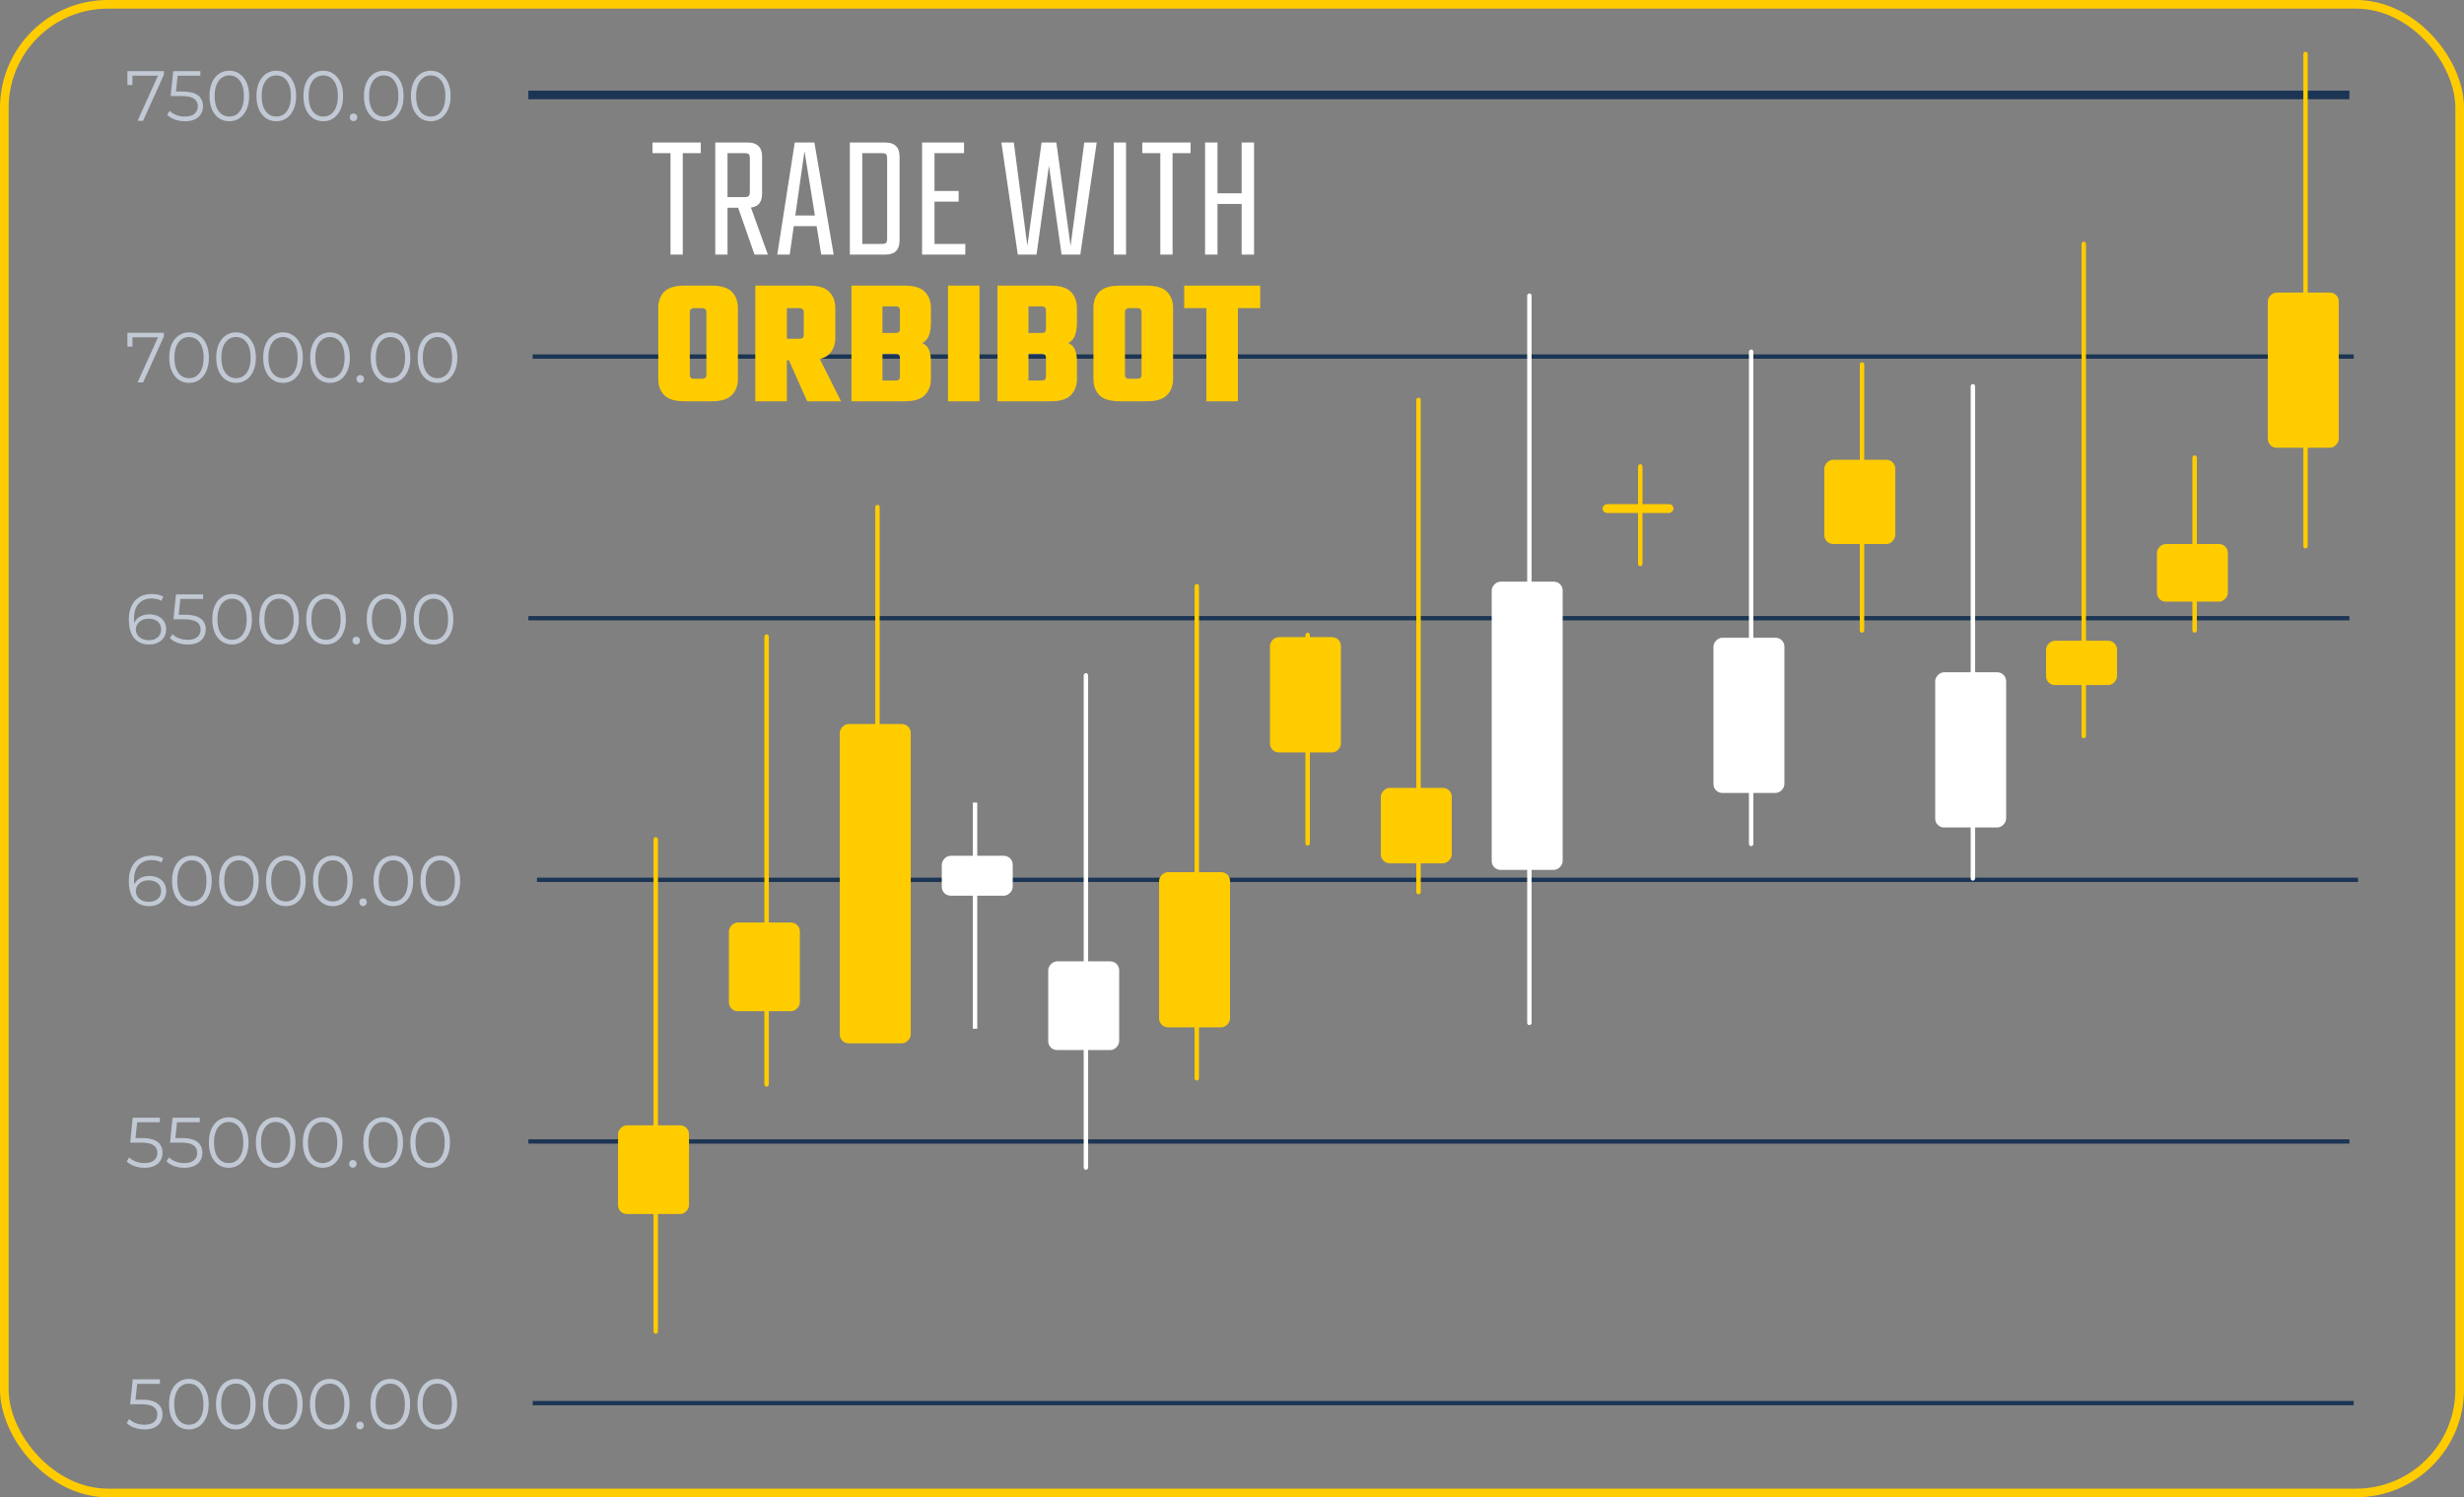 <svg width="571" height="347" viewBox="0 0 571 347" fill="none" xmlns="http://www.w3.org/2000/svg">
<rect x="0" y="0" width="571" height="347" fill="#808080" stroke="none"/>
<rect x="1" y="1" width="569" height="345" rx="24" stroke="#FFCC00" stroke-width="2"/>
<path d="M31.878 28L36.844 17.016L37.205 17.542H30.085L30.694 16.966V19.696H29.526V16.489H37.978V17.328L33.16 28H31.878ZM42.867 28.099C42.045 28.099 41.261 27.967 40.516 27.704C39.77 27.43 39.178 27.068 38.74 26.619L39.315 25.681C39.677 26.065 40.17 26.383 40.795 26.635C41.431 26.887 42.116 27.013 42.851 27.013C43.826 27.013 44.566 26.8 45.071 26.372C45.586 25.934 45.843 25.363 45.843 24.662C45.843 24.169 45.723 23.747 45.482 23.396C45.251 23.034 44.857 22.755 44.298 22.557C43.739 22.36 42.971 22.261 41.996 22.261H39.545L40.138 16.489H46.435V17.542H40.614L41.223 16.966L40.713 21.801L40.105 21.209H42.259C43.421 21.209 44.352 21.351 45.054 21.636C45.756 21.921 46.26 22.322 46.567 22.837C46.885 23.341 47.044 23.933 47.044 24.613C47.044 25.259 46.89 25.851 46.583 26.389C46.276 26.915 45.816 27.331 45.202 27.638C44.588 27.945 43.81 28.099 42.867 28.099ZM53.135 28.099C52.247 28.099 51.457 27.869 50.767 27.408C50.076 26.937 49.533 26.268 49.139 25.402C48.744 24.525 48.547 23.473 48.547 22.245C48.547 21.017 48.744 19.97 49.139 19.104C49.533 18.227 50.076 17.558 50.767 17.098C51.457 16.627 52.247 16.391 53.135 16.391C54.023 16.391 54.812 16.627 55.502 17.098C56.193 17.558 56.736 18.227 57.13 19.104C57.536 19.97 57.739 21.017 57.739 22.245C57.739 23.473 57.536 24.525 57.13 25.402C56.736 26.268 56.193 26.937 55.502 27.408C54.812 27.869 54.023 28.099 53.135 28.099ZM53.135 27.013C53.814 27.013 54.406 26.832 54.91 26.471C55.415 26.098 55.809 25.561 56.094 24.859C56.379 24.147 56.522 23.275 56.522 22.245C56.522 21.214 56.379 20.348 56.094 19.647C55.809 18.934 55.415 18.397 54.91 18.035C54.406 17.663 53.814 17.476 53.135 17.476C52.477 17.476 51.89 17.663 51.375 18.035C50.86 18.397 50.46 18.934 50.175 19.647C49.89 20.348 49.747 21.214 49.747 22.245C49.747 23.275 49.89 24.147 50.175 24.859C50.46 25.561 50.86 26.098 51.375 26.471C51.89 26.832 52.477 27.013 53.135 27.013ZM64.022 28.099C63.134 28.099 62.345 27.869 61.654 27.408C60.964 26.937 60.421 26.268 60.026 25.402C59.632 24.525 59.434 23.473 59.434 22.245C59.434 21.017 59.632 19.97 60.026 19.104C60.421 18.227 60.964 17.558 61.654 17.098C62.345 16.627 63.134 16.391 64.022 16.391C64.91 16.391 65.699 16.627 66.39 17.098C67.081 17.558 67.623 18.227 68.018 19.104C68.423 19.97 68.626 21.017 68.626 22.245C68.626 23.473 68.423 24.525 68.018 25.402C67.623 26.268 67.081 26.937 66.39 27.408C65.699 27.869 64.91 28.099 64.022 28.099ZM64.022 27.013C64.702 27.013 65.294 26.832 65.798 26.471C66.302 26.098 66.697 25.561 66.982 24.859C67.267 24.147 67.409 23.275 67.409 22.245C67.409 21.214 67.267 20.348 66.982 19.647C66.697 18.934 66.302 18.397 65.798 18.035C65.294 17.663 64.702 17.476 64.022 17.476C63.364 17.476 62.778 17.663 62.263 18.035C61.747 18.397 61.347 18.934 61.062 19.647C60.777 20.348 60.635 21.214 60.635 22.245C60.635 23.275 60.777 24.147 61.062 24.859C61.347 25.561 61.747 26.098 62.263 26.471C62.778 26.832 63.364 27.013 64.022 27.013ZM74.909 28.099C74.022 28.099 73.232 27.869 72.542 27.408C71.851 26.937 71.308 26.268 70.914 25.402C70.519 24.525 70.322 23.473 70.322 22.245C70.322 21.017 70.519 19.97 70.914 19.104C71.308 18.227 71.851 17.558 72.542 17.098C73.232 16.627 74.022 16.391 74.909 16.391C75.797 16.391 76.587 16.627 77.277 17.098C77.968 17.558 78.511 18.227 78.905 19.104C79.311 19.97 79.514 21.017 79.514 22.245C79.514 23.473 79.311 24.525 78.905 25.402C78.511 26.268 77.968 26.937 77.277 27.408C76.587 27.869 75.797 28.099 74.909 28.099ZM74.909 27.013C75.589 27.013 76.181 26.832 76.685 26.471C77.19 26.098 77.584 25.561 77.869 24.859C78.154 24.147 78.297 23.275 78.297 22.245C78.297 21.214 78.154 20.348 77.869 19.647C77.584 18.934 77.19 18.397 76.685 18.035C76.181 17.663 75.589 17.476 74.909 17.476C74.252 17.476 73.665 17.663 73.15 18.035C72.635 18.397 72.235 18.934 71.95 19.647C71.665 20.348 71.522 21.214 71.522 22.245C71.522 23.275 71.665 24.147 71.95 24.859C72.235 25.561 72.635 26.098 73.15 26.471C73.665 26.832 74.252 27.013 74.909 27.013ZM81.921 28.082C81.679 28.082 81.471 27.994 81.296 27.819C81.131 27.644 81.049 27.43 81.049 27.178C81.049 26.915 81.131 26.701 81.296 26.537C81.471 26.372 81.679 26.29 81.921 26.29C82.162 26.29 82.365 26.372 82.529 26.537C82.704 26.701 82.792 26.915 82.792 27.178C82.792 27.43 82.704 27.644 82.529 27.819C82.365 27.994 82.162 28.082 81.921 28.082ZM88.928 28.099C88.04 28.099 87.251 27.869 86.56 27.408C85.87 26.937 85.327 26.268 84.933 25.402C84.538 24.525 84.341 23.473 84.341 22.245C84.341 21.017 84.538 19.97 84.933 19.104C85.327 18.227 85.87 17.558 86.56 17.098C87.251 16.627 88.04 16.391 88.928 16.391C89.816 16.391 90.606 16.627 91.296 17.098C91.987 17.558 92.529 18.227 92.924 19.104C93.33 19.97 93.532 21.017 93.532 22.245C93.532 23.473 93.33 24.525 92.924 25.402C92.529 26.268 91.987 26.937 91.296 27.408C90.606 27.869 89.816 28.099 88.928 28.099ZM88.928 27.013C89.608 27.013 90.2 26.832 90.704 26.471C91.209 26.098 91.603 25.561 91.888 24.859C92.173 24.147 92.316 23.275 92.316 22.245C92.316 21.214 92.173 20.348 91.888 19.647C91.603 18.934 91.209 18.397 90.704 18.035C90.2 17.663 89.608 17.476 88.928 17.476C88.271 17.476 87.684 17.663 87.169 18.035C86.654 18.397 86.254 18.934 85.969 19.647C85.683 20.348 85.541 21.214 85.541 22.245C85.541 23.275 85.683 24.147 85.969 24.859C86.254 25.561 86.654 26.098 87.169 26.471C87.684 26.832 88.271 27.013 88.928 27.013ZM99.816 28.099C98.928 28.099 98.138 27.869 97.448 27.408C96.757 26.937 96.215 26.268 95.82 25.402C95.425 24.525 95.228 23.473 95.228 22.245C95.228 21.017 95.425 19.97 95.82 19.104C96.215 18.227 96.757 17.558 97.448 17.098C98.138 16.627 98.928 16.391 99.816 16.391C100.704 16.391 101.493 16.627 102.184 17.098C102.874 17.558 103.417 18.227 103.812 19.104C104.217 19.97 104.42 21.017 104.42 22.245C104.42 23.473 104.217 24.525 103.812 25.402C103.417 26.268 102.874 26.937 102.184 27.408C101.493 27.869 100.704 28.099 99.816 28.099ZM99.816 27.013C100.495 27.013 101.087 26.832 101.592 26.471C102.096 26.098 102.491 25.561 102.776 24.859C103.061 24.147 103.203 23.275 103.203 22.245C103.203 21.214 103.061 20.348 102.776 19.647C102.491 18.934 102.096 18.397 101.592 18.035C101.087 17.663 100.495 17.476 99.816 17.476C99.158 17.476 98.572 17.663 98.056 18.035C97.541 18.397 97.141 18.934 96.856 19.647C96.571 20.348 96.428 21.214 96.428 22.245C96.428 23.275 96.571 24.147 96.856 24.859C97.141 25.561 97.541 26.098 98.056 26.471C98.572 26.832 99.158 27.013 99.816 27.013Z" fill="#C1C9D5"/>
<rect x="122.443" y="21" width="422" height="2" fill="#1C3554"/>
<path d="M31.878 88.636L36.844 77.651L37.205 78.178H30.085L30.694 77.602V80.332H29.526V77.125H37.978V77.964L33.16 88.636H31.878ZM43.805 88.734C42.917 88.734 42.127 88.504 41.437 88.044C40.746 87.572 40.204 86.904 39.809 86.038C39.414 85.161 39.217 84.108 39.217 82.88C39.217 81.653 39.414 80.606 39.809 79.74C40.204 78.863 40.746 78.194 41.437 77.734C42.127 77.262 42.917 77.027 43.805 77.027C44.693 77.027 45.482 77.262 46.173 77.734C46.863 78.194 47.406 78.863 47.801 79.74C48.206 80.606 48.409 81.653 48.409 82.88C48.409 84.108 48.206 85.161 47.801 86.038C47.406 86.904 46.863 87.572 46.173 88.044C45.482 88.504 44.693 88.734 43.805 88.734ZM43.805 87.649C44.484 87.649 45.076 87.468 45.581 87.106C46.085 86.734 46.48 86.197 46.765 85.495C47.05 84.782 47.192 83.911 47.192 82.88C47.192 81.85 47.05 80.984 46.765 80.282C46.48 79.57 46.085 79.033 45.581 78.671C45.076 78.298 44.484 78.112 43.805 78.112C43.147 78.112 42.56 78.298 42.045 78.671C41.53 79.033 41.13 79.57 40.845 80.282C40.56 80.984 40.417 81.85 40.417 82.88C40.417 83.911 40.56 84.782 40.845 85.495C41.13 86.197 41.53 86.734 42.045 87.106C42.56 87.468 43.147 87.649 43.805 87.649ZM54.692 88.734C53.804 88.734 53.015 88.504 52.324 88.044C51.634 87.572 51.091 86.904 50.696 86.038C50.302 85.161 50.105 84.108 50.105 82.88C50.105 81.653 50.302 80.606 50.696 79.74C51.091 78.863 51.634 78.194 52.324 77.734C53.015 77.262 53.804 77.027 54.692 77.027C55.58 77.027 56.37 77.262 57.06 77.734C57.751 78.194 58.293 78.863 58.688 79.74C59.094 80.606 59.296 81.653 59.296 82.88C59.296 84.108 59.094 85.161 58.688 86.038C58.293 86.904 57.751 87.572 57.06 88.044C56.37 88.504 55.58 88.734 54.692 88.734ZM54.692 87.649C55.372 87.649 55.964 87.468 56.468 87.106C56.972 86.734 57.367 86.197 57.652 85.495C57.937 84.782 58.08 83.911 58.08 82.88C58.08 81.85 57.937 80.984 57.652 80.282C57.367 79.57 56.972 79.033 56.468 78.671C55.964 78.298 55.372 78.112 54.692 78.112C54.035 78.112 53.448 78.298 52.933 78.671C52.417 79.033 52.017 79.57 51.732 80.282C51.447 80.984 51.305 81.85 51.305 82.88C51.305 83.911 51.447 84.782 51.732 85.495C52.017 86.197 52.417 86.734 52.933 87.106C53.448 87.468 54.035 87.649 54.692 87.649ZM65.58 88.734C64.692 88.734 63.902 88.504 63.212 88.044C62.521 87.572 61.978 86.904 61.584 86.038C61.189 85.161 60.992 84.108 60.992 82.88C60.992 81.653 61.189 80.606 61.584 79.74C61.978 78.863 62.521 78.194 63.212 77.734C63.902 77.262 64.692 77.027 65.58 77.027C66.468 77.027 67.257 77.262 67.948 77.734C68.638 78.194 69.181 78.863 69.576 79.74C69.981 80.606 70.184 81.653 70.184 82.88C70.184 84.108 69.981 85.161 69.576 86.038C69.181 86.904 68.638 87.572 67.948 88.044C67.257 88.504 66.468 88.734 65.58 88.734ZM65.58 87.649C66.259 87.649 66.851 87.468 67.356 87.106C67.86 86.734 68.254 86.197 68.54 85.495C68.825 84.782 68.967 83.911 68.967 82.88C68.967 81.85 68.825 80.984 68.54 80.282C68.254 79.57 67.86 79.033 67.356 78.671C66.851 78.298 66.259 78.112 65.58 78.112C64.922 78.112 64.335 78.298 63.82 78.671C63.305 79.033 62.905 79.57 62.62 80.282C62.335 80.984 62.192 81.85 62.192 82.88C62.192 83.911 62.335 84.782 62.62 85.495C62.905 86.197 63.305 86.734 63.82 87.106C64.335 87.468 64.922 87.649 65.58 87.649ZM76.467 88.734C75.579 88.734 74.79 88.504 74.099 88.044C73.409 87.572 72.866 86.904 72.471 86.038C72.077 85.161 71.879 84.108 71.879 82.88C71.879 81.653 72.077 80.606 72.471 79.74C72.866 78.863 73.409 78.194 74.099 77.734C74.79 77.262 75.579 77.027 76.467 77.027C77.355 77.027 78.144 77.262 78.835 77.734C79.526 78.194 80.068 78.863 80.463 79.74C80.868 80.606 81.071 81.653 81.071 82.88C81.071 84.108 80.868 85.161 80.463 86.038C80.068 86.904 79.526 87.572 78.835 88.044C78.144 88.504 77.355 88.734 76.467 88.734ZM76.467 87.649C77.147 87.649 77.739 87.468 78.243 87.106C78.747 86.734 79.142 86.197 79.427 85.495C79.712 84.782 79.855 83.911 79.855 82.88C79.855 81.85 79.712 80.984 79.427 80.282C79.142 79.57 78.747 79.033 78.243 78.671C77.739 78.298 77.147 78.112 76.467 78.112C75.809 78.112 75.223 78.298 74.708 78.671C74.192 79.033 73.792 79.57 73.507 80.282C73.222 80.984 73.08 81.85 73.08 82.88C73.08 83.911 73.222 84.782 73.507 85.495C73.792 86.197 74.192 86.734 74.708 87.106C75.223 87.468 75.809 87.649 76.467 87.649ZM83.478 88.718C83.237 88.718 83.029 88.63 82.853 88.455C82.689 88.279 82.607 88.066 82.607 87.814C82.607 87.55 82.689 87.337 82.853 87.172C83.029 87.008 83.237 86.926 83.478 86.926C83.719 86.926 83.922 87.008 84.087 87.172C84.262 87.337 84.35 87.55 84.35 87.814C84.35 88.066 84.262 88.279 84.087 88.455C83.922 88.63 83.719 88.718 83.478 88.718ZM90.486 88.734C89.598 88.734 88.809 88.504 88.118 88.044C87.427 87.572 86.885 86.904 86.49 86.038C86.096 85.161 85.898 84.108 85.898 82.88C85.898 81.653 86.096 80.606 86.49 79.74C86.885 78.863 87.427 78.194 88.118 77.734C88.809 77.262 89.598 77.027 90.486 77.027C91.374 77.027 92.163 77.262 92.854 77.734C93.544 78.194 94.087 78.863 94.482 79.74C94.887 80.606 95.09 81.653 95.09 82.88C95.09 84.108 94.887 85.161 94.482 86.038C94.087 86.904 93.544 87.572 92.854 88.044C92.163 88.504 91.374 88.734 90.486 88.734ZM90.486 87.649C91.166 87.649 91.758 87.468 92.262 87.106C92.766 86.734 93.161 86.197 93.446 85.495C93.731 84.782 93.873 83.911 93.873 82.88C93.873 81.85 93.731 80.984 93.446 80.282C93.161 79.57 92.766 79.033 92.262 78.671C91.758 78.298 91.166 78.112 90.486 78.112C89.828 78.112 89.242 78.298 88.727 78.671C88.211 79.033 87.811 79.57 87.526 80.282C87.241 80.984 87.099 81.85 87.099 82.88C87.099 83.911 87.241 84.782 87.526 85.495C87.811 86.197 88.211 86.734 88.727 87.106C89.242 87.468 89.828 87.649 90.486 87.649ZM101.373 88.734C100.485 88.734 99.696 88.504 99.005 88.044C98.315 87.572 97.772 86.904 97.378 86.038C96.983 85.161 96.786 84.108 96.786 82.88C96.786 81.653 96.983 80.606 97.378 79.74C97.772 78.863 98.315 78.194 99.005 77.734C99.696 77.262 100.485 77.027 101.373 77.027C102.261 77.027 103.051 77.262 103.741 77.734C104.432 78.194 104.975 78.863 105.369 79.74C105.775 80.606 105.978 81.653 105.978 82.88C105.978 84.108 105.775 85.161 105.369 86.038C104.975 86.904 104.432 87.572 103.741 88.044C103.051 88.504 102.261 88.734 101.373 88.734ZM101.373 87.649C102.053 87.649 102.645 87.468 103.149 87.106C103.654 86.734 104.048 86.197 104.333 85.495C104.618 84.782 104.761 83.911 104.761 82.88C104.761 81.85 104.618 80.984 104.333 80.282C104.048 79.57 103.654 79.033 103.149 78.671C102.645 78.298 102.053 78.112 101.373 78.112C100.716 78.112 100.129 78.298 99.614 78.671C99.099 79.033 98.699 79.57 98.414 80.282C98.129 80.984 97.986 81.85 97.986 82.88C97.986 83.911 98.129 84.782 98.414 85.495C98.699 86.197 99.099 86.734 99.614 87.106C100.129 87.468 100.716 87.649 101.373 87.649Z" fill="#C1C9D5"/>
<rect x="123.443" y="82.136" width="422" height="1" fill="#1C3554"/>
<path d="M34.574 149.37C33.555 149.37 32.694 149.145 31.993 148.696C31.291 148.236 30.759 147.578 30.398 146.723C30.036 145.857 29.855 144.821 29.855 143.615C29.855 142.31 30.074 141.22 30.513 140.343C30.962 139.455 31.582 138.786 32.371 138.336C33.16 137.887 34.076 137.662 35.117 137.662C35.632 137.662 36.126 137.712 36.597 137.81C37.068 137.909 37.485 138.068 37.847 138.287L37.37 139.241C37.074 139.044 36.734 138.907 36.35 138.83C35.967 138.742 35.561 138.698 35.133 138.698C33.895 138.698 32.903 139.093 32.157 139.882C31.423 140.671 31.055 141.85 31.055 143.418C31.055 143.659 31.066 143.96 31.088 144.322C31.121 144.673 31.187 145.024 31.286 145.374L30.875 145.062C30.995 144.492 31.231 144.01 31.582 143.615C31.932 143.209 32.371 142.902 32.897 142.694C33.423 142.486 33.999 142.382 34.624 142.382C35.391 142.382 36.065 142.524 36.646 142.809C37.227 143.094 37.682 143.494 38.011 144.01C38.34 144.525 38.504 145.133 38.504 145.835C38.504 146.547 38.334 147.172 37.995 147.709C37.655 148.236 37.183 148.647 36.581 148.943C35.989 149.228 35.32 149.37 34.574 149.37ZM34.525 148.367C35.073 148.367 35.556 148.268 35.972 148.071C36.4 147.863 36.734 147.572 36.975 147.2C37.216 146.816 37.337 146.372 37.337 145.868C37.337 145.111 37.074 144.508 36.548 144.059C36.032 143.609 35.331 143.385 34.443 143.385C33.851 143.385 33.336 143.494 32.897 143.714C32.459 143.933 32.113 144.234 31.861 144.618C31.609 144.991 31.483 145.418 31.483 145.901C31.483 146.317 31.598 146.717 31.828 147.101C32.059 147.474 32.398 147.781 32.848 148.022C33.308 148.252 33.867 148.367 34.525 148.367ZM43.509 149.37C42.687 149.37 41.903 149.239 41.158 148.975C40.413 148.701 39.821 148.34 39.382 147.89L39.958 146.953C40.319 147.337 40.813 147.655 41.438 147.907C42.073 148.159 42.758 148.285 43.493 148.285C44.469 148.285 45.209 148.071 45.713 147.644C46.228 147.205 46.486 146.635 46.486 145.933C46.486 145.44 46.365 145.018 46.124 144.667C45.894 144.306 45.499 144.026 44.94 143.829C44.381 143.631 43.614 143.533 42.638 143.533H40.188L40.78 137.761H47.078V138.813H41.257L41.865 138.238L41.355 143.072L40.747 142.48H42.901C44.063 142.48 44.995 142.623 45.696 142.908C46.398 143.193 46.902 143.593 47.209 144.108C47.527 144.612 47.686 145.204 47.686 145.884C47.686 146.531 47.533 147.123 47.226 147.66C46.919 148.186 46.458 148.603 45.844 148.91C45.23 149.217 44.452 149.37 43.509 149.37ZM53.777 149.37C52.889 149.37 52.1 149.14 51.409 148.68C50.718 148.208 50.176 147.539 49.781 146.673C49.386 145.796 49.189 144.744 49.189 143.516C49.189 142.288 49.386 141.242 49.781 140.375C50.176 139.499 50.718 138.83 51.409 138.369C52.1 137.898 52.889 137.662 53.777 137.662C54.665 137.662 55.454 137.898 56.145 138.369C56.835 138.83 57.378 139.499 57.773 140.375C58.178 141.242 58.381 142.288 58.381 143.516C58.381 144.744 58.178 145.796 57.773 146.673C57.378 147.539 56.835 148.208 56.145 148.68C55.454 149.14 54.665 149.37 53.777 149.37ZM53.777 148.285C54.457 148.285 55.048 148.104 55.553 147.742C56.057 147.37 56.452 146.832 56.737 146.131C57.022 145.418 57.164 144.547 57.164 143.516C57.164 142.486 57.022 141.62 56.737 140.918C56.452 140.206 56.057 139.668 55.553 139.307C55.048 138.934 54.457 138.748 53.777 138.748C53.119 138.748 52.533 138.934 52.017 139.307C51.502 139.668 51.102 140.206 50.817 140.918C50.532 141.62 50.389 142.486 50.389 143.516C50.389 144.547 50.532 145.418 50.817 146.131C51.102 146.832 51.502 147.37 52.017 147.742C52.533 148.104 53.119 148.285 53.777 148.285ZM64.664 149.37C63.776 149.37 62.987 149.14 62.297 148.68C61.606 148.208 61.063 147.539 60.669 146.673C60.274 145.796 60.077 144.744 60.077 143.516C60.077 142.288 60.274 141.242 60.669 140.375C61.063 139.499 61.606 138.83 62.297 138.369C62.987 137.898 63.776 137.662 64.664 137.662C65.552 137.662 66.342 137.898 67.032 138.369C67.723 138.83 68.266 139.499 68.66 140.375C69.066 141.242 69.269 142.288 69.269 143.516C69.269 144.744 69.066 145.796 68.66 146.673C68.266 147.539 67.723 148.208 67.032 148.68C66.342 149.14 65.552 149.37 64.664 149.37ZM64.664 148.285C65.344 148.285 65.936 148.104 66.44 147.742C66.945 147.37 67.339 146.832 67.624 146.131C67.909 145.418 68.052 144.547 68.052 143.516C68.052 142.486 67.909 141.62 67.624 140.918C67.339 140.206 66.945 139.668 66.44 139.307C65.936 138.934 65.344 138.748 64.664 138.748C64.007 138.748 63.42 138.934 62.905 139.307C62.39 139.668 61.989 140.206 61.705 140.918C61.419 141.62 61.277 142.486 61.277 143.516C61.277 144.547 61.419 145.418 61.705 146.131C61.989 146.832 62.39 147.37 62.905 147.742C63.42 148.104 64.007 148.285 64.664 148.285ZM75.552 149.37C74.664 149.37 73.875 149.14 73.184 148.68C72.493 148.208 71.951 147.539 71.556 146.673C71.161 145.796 70.964 144.744 70.964 143.516C70.964 142.288 71.161 141.242 71.556 140.375C71.951 139.499 72.493 138.83 73.184 138.369C73.875 137.898 74.664 137.662 75.552 137.662C76.44 137.662 77.229 137.898 77.92 138.369C78.61 138.83 79.153 139.499 79.548 140.375C79.953 141.242 80.156 142.288 80.156 143.516C80.156 144.744 79.953 145.796 79.548 146.673C79.153 147.539 78.61 148.208 77.92 148.68C77.229 149.14 76.44 149.37 75.552 149.37ZM75.552 148.285C76.231 148.285 76.823 148.104 77.328 147.742C77.832 147.37 78.227 146.832 78.512 146.131C78.797 145.418 78.939 144.547 78.939 143.516C78.939 142.486 78.797 141.62 78.512 140.918C78.227 140.206 77.832 139.668 77.328 139.307C76.823 138.934 76.231 138.748 75.552 138.748C74.894 138.748 74.308 138.934 73.792 139.307C73.277 139.668 72.877 140.206 72.592 140.918C72.307 141.62 72.164 142.486 72.164 143.516C72.164 144.547 72.307 145.418 72.592 146.131C72.877 146.832 73.277 147.37 73.792 147.742C74.308 148.104 74.894 148.285 75.552 148.285ZM82.563 149.354C82.322 149.354 82.113 149.266 81.938 149.091C81.773 148.915 81.691 148.701 81.691 148.449C81.691 148.186 81.773 147.972 81.938 147.808C82.113 147.644 82.322 147.561 82.563 147.561C82.804 147.561 83.007 147.644 83.171 147.808C83.347 147.972 83.434 148.186 83.434 148.449C83.434 148.701 83.347 148.915 83.171 149.091C83.007 149.266 82.804 149.354 82.563 149.354ZM89.571 149.37C88.683 149.37 87.893 149.14 87.203 148.68C86.512 148.208 85.969 147.539 85.575 146.673C85.18 145.796 84.983 144.744 84.983 143.516C84.983 142.288 85.18 141.242 85.575 140.375C85.969 139.499 86.512 138.83 87.203 138.369C87.893 137.898 88.683 137.662 89.571 137.662C90.459 137.662 91.248 137.898 91.939 138.369C92.629 138.83 93.172 139.499 93.566 140.375C93.972 141.242 94.175 142.288 94.175 143.516C94.175 144.744 93.972 145.796 93.566 146.673C93.172 147.539 92.629 148.208 91.939 148.68C91.248 149.14 90.459 149.37 89.571 149.37ZM89.571 148.285C90.25 148.285 90.842 148.104 91.347 147.742C91.851 147.37 92.246 146.832 92.531 146.131C92.816 145.418 92.958 144.547 92.958 143.516C92.958 142.486 92.816 141.62 92.531 140.918C92.246 140.206 91.851 139.668 91.347 139.307C90.842 138.934 90.25 138.748 89.571 138.748C88.913 138.748 88.326 138.934 87.811 139.307C87.296 139.668 86.896 140.206 86.611 140.918C86.326 141.62 86.183 142.486 86.183 143.516C86.183 144.547 86.326 145.418 86.611 146.131C86.896 146.832 87.296 147.37 87.811 147.742C88.326 148.104 88.913 148.285 89.571 148.285ZM100.458 149.37C99.57 149.37 98.781 149.14 98.09 148.68C97.4 148.208 96.857 147.539 96.462 146.673C96.068 145.796 95.87 144.744 95.87 143.516C95.87 142.288 96.068 141.242 96.462 140.375C96.857 139.499 97.4 138.83 98.09 138.369C98.781 137.898 99.57 137.662 100.458 137.662C101.346 137.662 102.135 137.898 102.826 138.369C103.517 138.83 104.059 139.499 104.454 140.375C104.859 141.242 105.062 142.288 105.062 143.516C105.062 144.744 104.859 145.796 104.454 146.673C104.059 147.539 103.517 148.208 102.826 148.68C102.135 149.14 101.346 149.37 100.458 149.37ZM100.458 148.285C101.138 148.285 101.73 148.104 102.234 147.742C102.738 147.37 103.133 146.832 103.418 146.131C103.703 145.418 103.845 144.547 103.845 143.516C103.845 142.486 103.703 141.62 103.418 140.918C103.133 140.206 102.738 139.668 102.234 139.307C101.73 138.934 101.138 138.748 100.458 138.748C99.8 138.748 99.214 138.934 98.699 139.307C98.183 139.668 97.783 140.206 97.498 140.918C97.213 141.62 97.071 142.486 97.071 143.516C97.071 144.547 97.213 145.418 97.498 146.131C97.783 146.832 98.183 147.37 98.699 147.742C99.214 148.104 99.8 148.285 100.458 148.285Z" fill="#C1C9D5"/>
<rect x="122.443" y="142.771" width="422" height="1" fill="#1C3554"/>
<path d="M34.574 210.006C33.555 210.006 32.694 209.781 31.993 209.332C31.291 208.871 30.759 208.214 30.398 207.358C30.036 206.492 29.855 205.456 29.855 204.251C29.855 202.946 30.074 201.855 30.513 200.978C30.962 200.09 31.582 199.422 32.371 198.972C33.16 198.523 34.076 198.298 35.117 198.298C35.632 198.298 36.126 198.347 36.597 198.446C37.068 198.545 37.485 198.704 37.847 198.923L37.37 199.877C37.074 199.679 36.734 199.542 36.35 199.466C35.967 199.378 35.561 199.334 35.133 199.334C33.895 199.334 32.903 199.729 32.157 200.518C31.423 201.307 31.055 202.486 31.055 204.053C31.055 204.294 31.066 204.596 31.088 204.958C31.121 205.309 31.187 205.659 31.286 206.01L30.875 205.698C30.995 205.128 31.231 204.645 31.582 204.251C31.932 203.845 32.371 203.538 32.897 203.33C33.423 203.122 33.999 203.017 34.624 203.017C35.391 203.017 36.065 203.16 36.646 203.445C37.227 203.73 37.682 204.13 38.011 204.645C38.34 205.161 38.504 205.769 38.504 206.471C38.504 207.183 38.334 207.808 37.995 208.345C37.655 208.871 37.183 209.282 36.581 209.578C35.989 209.863 35.32 210.006 34.574 210.006ZM34.525 209.003C35.073 209.003 35.556 208.904 35.972 208.707C36.4 208.499 36.734 208.208 36.975 207.835C37.216 207.452 37.337 207.008 37.337 206.503C37.337 205.747 37.074 205.144 36.548 204.695C36.032 204.245 35.331 204.02 34.443 204.02C33.851 204.02 33.336 204.13 32.897 204.349C32.459 204.569 32.113 204.87 31.861 205.254C31.609 205.626 31.483 206.054 31.483 206.536C31.483 206.953 31.598 207.353 31.828 207.737C32.059 208.109 32.398 208.416 32.848 208.658C33.308 208.888 33.867 209.003 34.525 209.003ZM44.463 210.006C43.575 210.006 42.786 209.776 42.095 209.315C41.405 208.844 40.862 208.175 40.467 207.309C40.073 206.432 39.875 205.38 39.875 204.152C39.875 202.924 40.073 201.877 40.467 201.011C40.862 200.134 41.405 199.466 42.095 199.005C42.786 198.534 43.575 198.298 44.463 198.298C45.351 198.298 46.14 198.534 46.831 199.005C47.522 199.466 48.064 200.134 48.459 201.011C48.864 201.877 49.067 202.924 49.067 204.152C49.067 205.38 48.864 206.432 48.459 207.309C48.064 208.175 47.522 208.844 46.831 209.315C46.14 209.776 45.351 210.006 44.463 210.006ZM44.463 208.921C45.143 208.921 45.735 208.74 46.239 208.378C46.743 208.005 47.138 207.468 47.423 206.766C47.708 206.054 47.85 205.182 47.85 204.152C47.85 203.122 47.708 202.255 47.423 201.554C47.138 200.841 46.743 200.304 46.239 199.942C45.735 199.57 45.143 199.383 44.463 199.383C43.805 199.383 43.219 199.57 42.704 199.942C42.188 200.304 41.788 200.841 41.503 201.554C41.218 202.255 41.076 203.122 41.076 204.152C41.076 205.182 41.218 206.054 41.503 206.766C41.788 207.468 42.188 208.005 42.704 208.378C43.219 208.74 43.805 208.921 44.463 208.921ZM55.351 210.006C54.463 210.006 53.673 209.776 52.983 209.315C52.292 208.844 51.749 208.175 51.355 207.309C50.96 206.432 50.763 205.38 50.763 204.152C50.763 202.924 50.96 201.877 51.355 201.011C51.749 200.134 52.292 199.466 52.983 199.005C53.673 198.534 54.463 198.298 55.351 198.298C56.239 198.298 57.028 198.534 57.718 199.005C58.409 199.466 58.952 200.134 59.346 201.011C59.752 201.877 59.955 202.924 59.955 204.152C59.955 205.38 59.752 206.432 59.346 207.309C58.952 208.175 58.409 208.844 57.718 209.315C57.028 209.776 56.239 210.006 55.351 210.006ZM55.351 208.921C56.03 208.921 56.622 208.74 57.127 208.378C57.631 208.005 58.025 207.468 58.31 206.766C58.596 206.054 58.738 205.182 58.738 204.152C58.738 203.122 58.596 202.255 58.31 201.554C58.025 200.841 57.631 200.304 57.127 199.942C56.622 199.57 56.03 199.383 55.351 199.383C54.693 199.383 54.106 199.57 53.591 199.942C53.076 200.304 52.676 200.841 52.391 201.554C52.106 202.255 51.963 203.122 51.963 204.152C51.963 205.182 52.106 206.054 52.391 206.766C52.676 207.468 53.076 208.005 53.591 208.378C54.106 208.74 54.693 208.921 55.351 208.921ZM66.238 210.006C65.35 210.006 64.561 209.776 63.87 209.315C63.18 208.844 62.637 208.175 62.242 207.309C61.848 206.432 61.65 205.38 61.65 204.152C61.65 202.924 61.848 201.877 62.242 201.011C62.637 200.134 63.18 199.466 63.87 199.005C64.561 198.534 65.35 198.298 66.238 198.298C67.126 198.298 67.915 198.534 68.606 199.005C69.297 199.466 69.839 200.134 70.234 201.011C70.639 201.877 70.842 202.924 70.842 204.152C70.842 205.38 70.639 206.432 70.234 207.309C69.839 208.175 69.297 208.844 68.606 209.315C67.915 209.776 67.126 210.006 66.238 210.006ZM66.238 208.921C66.918 208.921 67.51 208.74 68.014 208.378C68.518 208.005 68.913 207.468 69.198 206.766C69.483 206.054 69.625 205.182 69.625 204.152C69.625 203.122 69.483 202.255 69.198 201.554C68.913 200.841 68.518 200.304 68.014 199.942C67.51 199.57 66.918 199.383 66.238 199.383C65.58 199.383 64.994 199.57 64.479 199.942C63.963 200.304 63.563 200.841 63.278 201.554C62.993 202.255 62.851 203.122 62.851 204.152C62.851 205.182 62.993 206.054 63.278 206.766C63.563 207.468 63.963 208.005 64.479 208.378C64.994 208.74 65.58 208.921 66.238 208.921ZM77.126 210.006C76.238 210.006 75.448 209.776 74.758 209.315C74.067 208.844 73.524 208.175 73.13 207.309C72.735 206.432 72.538 205.38 72.538 204.152C72.538 202.924 72.735 201.877 73.13 201.011C73.524 200.134 74.067 199.466 74.758 199.005C75.448 198.534 76.238 198.298 77.126 198.298C78.013 198.298 78.803 198.534 79.493 199.005C80.184 199.466 80.727 200.134 81.121 201.011C81.527 201.877 81.73 202.924 81.73 204.152C81.73 205.38 81.527 206.432 81.121 207.309C80.727 208.175 80.184 208.844 79.493 209.315C78.803 209.776 78.013 210.006 77.126 210.006ZM77.126 208.921C77.805 208.921 78.397 208.74 78.901 208.378C79.406 208.005 79.8 207.468 80.085 206.766C80.37 206.054 80.513 205.182 80.513 204.152C80.513 203.122 80.37 202.255 80.085 201.554C79.8 200.841 79.406 200.304 78.901 199.942C78.397 199.57 77.805 199.383 77.126 199.383C76.468 199.383 75.881 199.57 75.366 199.942C74.851 200.304 74.451 200.841 74.166 201.554C73.881 202.255 73.738 203.122 73.738 204.152C73.738 205.182 73.881 206.054 74.166 206.766C74.451 207.468 74.851 208.005 75.366 208.378C75.881 208.74 76.468 208.921 77.126 208.921ZM84.136 209.989C83.895 209.989 83.687 209.902 83.512 209.726C83.347 209.551 83.265 209.337 83.265 209.085C83.265 208.822 83.347 208.608 83.512 208.444C83.687 208.279 83.895 208.197 84.136 208.197C84.378 208.197 84.581 208.279 84.745 208.444C84.92 208.608 85.008 208.822 85.008 209.085C85.008 209.337 84.92 209.551 84.745 209.726C84.581 209.902 84.378 209.989 84.136 209.989ZM91.144 210.006C90.256 210.006 89.467 209.776 88.776 209.315C88.086 208.844 87.543 208.175 87.148 207.309C86.754 206.432 86.557 205.38 86.557 204.152C86.557 202.924 86.754 201.877 87.148 201.011C87.543 200.134 88.086 199.466 88.776 199.005C89.467 198.534 90.256 198.298 91.144 198.298C92.032 198.298 92.822 198.534 93.512 199.005C94.203 199.466 94.746 200.134 95.14 201.011C95.546 201.877 95.749 202.924 95.749 204.152C95.749 205.38 95.546 206.432 95.14 207.309C94.746 208.175 94.203 208.844 93.512 209.315C92.822 209.776 92.032 210.006 91.144 210.006ZM91.144 208.921C91.824 208.921 92.416 208.74 92.92 208.378C93.424 208.005 93.819 207.468 94.104 206.766C94.389 206.054 94.532 205.182 94.532 204.152C94.532 203.122 94.389 202.255 94.104 201.554C93.819 200.841 93.424 200.304 92.92 199.942C92.416 199.57 91.824 199.383 91.144 199.383C90.487 199.383 89.9 199.57 89.385 199.942C88.87 200.304 88.469 200.841 88.184 201.554C87.9 202.255 87.757 203.122 87.757 204.152C87.757 205.182 87.9 206.054 88.184 206.766C88.469 207.468 88.87 208.005 89.385 208.378C89.9 208.74 90.487 208.921 91.144 208.921ZM102.032 210.006C101.144 210.006 100.355 209.776 99.664 209.315C98.973 208.844 98.431 208.175 98.036 207.309C97.641 206.432 97.444 205.38 97.444 204.152C97.444 202.924 97.641 201.877 98.036 201.011C98.431 200.134 98.973 199.466 99.664 199.005C100.355 198.534 101.144 198.298 102.032 198.298C102.92 198.298 103.709 198.534 104.4 199.005C105.09 199.466 105.633 200.134 106.028 201.011C106.433 201.877 106.636 202.924 106.636 204.152C106.636 205.38 106.433 206.432 106.028 207.309C105.633 208.175 105.09 208.844 104.4 209.315C103.709 209.776 102.92 210.006 102.032 210.006ZM102.032 208.921C102.711 208.921 103.303 208.74 103.808 208.378C104.312 208.005 104.707 207.468 104.992 206.766C105.277 206.054 105.419 205.182 105.419 204.152C105.419 203.122 105.277 202.255 104.992 201.554C104.707 200.841 104.312 200.304 103.808 199.942C103.303 199.57 102.711 199.383 102.032 199.383C101.374 199.383 100.788 199.57 100.272 199.942C99.757 200.304 99.357 200.841 99.072 201.554C98.787 202.255 98.644 203.122 98.644 204.152C98.644 205.182 98.787 206.054 99.072 206.766C99.357 207.468 99.757 208.005 100.272 208.378C100.788 208.74 101.374 208.921 102.032 208.921Z" fill="#C1C9D5"/>
<rect x="124.443" y="203.407" width="422" height="1" fill="#1C3554"/>
<path d="M33.489 270.642C32.667 270.642 31.883 270.51 31.138 270.247C30.392 269.973 29.8 269.611 29.362 269.162L29.937 268.224C30.299 268.608 30.792 268.926 31.417 269.178C32.053 269.43 32.738 269.556 33.473 269.556C34.448 269.556 35.188 269.343 35.693 268.915C36.208 268.477 36.465 267.907 36.465 267.205C36.465 266.712 36.345 266.29 36.104 265.939C35.873 265.577 35.479 265.297 34.92 265.1C34.361 264.903 33.593 264.804 32.618 264.804H30.168L30.759 259.032H37.057V260.085H31.236L31.845 259.509L31.335 264.344L30.727 263.752H32.881C34.043 263.752 34.974 263.894 35.676 264.179C36.378 264.464 36.882 264.864 37.189 265.38C37.507 265.884 37.666 266.476 37.666 267.156C37.666 267.802 37.512 268.394 37.205 268.931C36.898 269.458 36.438 269.874 35.824 270.181C35.21 270.488 34.432 270.642 33.489 270.642ZM42.723 270.642C41.9 270.642 41.117 270.51 40.371 270.247C39.626 269.973 39.034 269.611 38.595 269.162L39.171 268.224C39.532 268.608 40.026 268.926 40.651 269.178C41.286 269.43 41.972 269.556 42.706 269.556C43.682 269.556 44.422 269.343 44.926 268.915C45.441 268.477 45.699 267.907 45.699 267.205C45.699 266.712 45.578 266.29 45.337 265.939C45.107 265.577 44.712 265.297 44.153 265.1C43.594 264.903 42.827 264.804 41.851 264.804H39.401L39.993 259.032H46.291V260.085H40.47L41.078 259.509L40.569 264.344L39.96 263.752H42.114C43.276 263.752 44.208 263.894 44.91 264.179C45.611 264.464 46.115 264.864 46.422 265.38C46.74 265.884 46.899 266.476 46.899 267.156C46.899 267.802 46.746 268.394 46.439 268.931C46.132 269.458 45.672 269.874 45.058 270.181C44.444 270.488 43.665 270.642 42.723 270.642ZM52.99 270.642C52.102 270.642 51.313 270.411 50.622 269.951C49.931 269.48 49.389 268.811 48.994 267.945C48.6 267.068 48.402 266.015 48.402 264.788C48.402 263.56 48.6 262.513 48.994 261.647C49.389 260.77 49.931 260.101 50.622 259.641C51.313 259.169 52.102 258.934 52.99 258.934C53.878 258.934 54.667 259.169 55.358 259.641C56.049 260.101 56.591 260.77 56.986 261.647C57.392 262.513 57.594 263.56 57.594 264.788C57.594 266.015 57.392 267.068 56.986 267.945C56.591 268.811 56.049 269.48 55.358 269.951C54.667 270.411 53.878 270.642 52.99 270.642ZM52.99 269.556C53.67 269.556 54.262 269.375 54.766 269.014C55.27 268.641 55.665 268.104 55.95 267.402C56.235 266.69 56.377 265.818 56.377 264.788C56.377 263.757 56.235 262.891 55.95 262.19C55.665 261.477 55.27 260.94 54.766 260.578C54.262 260.205 53.67 260.019 52.99 260.019C52.332 260.019 51.746 260.205 51.231 260.578C50.715 260.94 50.315 261.477 50.03 262.19C49.745 262.891 49.603 263.757 49.603 264.788C49.603 265.818 49.745 266.69 50.03 267.402C50.315 268.104 50.715 268.641 51.231 269.014C51.746 269.375 52.332 269.556 52.99 269.556ZM63.877 270.642C62.99 270.642 62.2 270.411 61.51 269.951C60.819 269.48 60.276 268.811 59.882 267.945C59.487 267.068 59.29 266.015 59.29 264.788C59.29 263.56 59.487 262.513 59.882 261.647C60.276 260.77 60.819 260.101 61.51 259.641C62.2 259.169 62.99 258.934 63.877 258.934C64.766 258.934 65.555 259.169 66.245 259.641C66.936 260.101 67.479 260.77 67.873 261.647C68.279 262.513 68.482 263.56 68.482 264.788C68.482 266.015 68.279 267.068 67.873 267.945C67.479 268.811 66.936 269.48 66.245 269.951C65.555 270.411 64.766 270.642 63.877 270.642ZM63.877 269.556C64.557 269.556 65.149 269.375 65.653 269.014C66.158 268.641 66.552 268.104 66.837 267.402C67.122 266.69 67.265 265.818 67.265 264.788C67.265 263.757 67.122 262.891 66.837 262.19C66.552 261.477 66.158 260.94 65.653 260.578C65.149 260.205 64.557 260.019 63.877 260.019C63.22 260.019 62.633 260.205 62.118 260.578C61.603 260.94 61.203 261.477 60.918 262.19C60.633 262.891 60.49 263.757 60.49 264.788C60.49 265.818 60.633 266.69 60.918 267.402C61.203 268.104 61.603 268.641 62.118 269.014C62.633 269.375 63.22 269.556 63.877 269.556ZM74.765 270.642C73.877 270.642 73.088 270.411 72.397 269.951C71.707 269.48 71.164 268.811 70.769 267.945C70.374 267.068 70.177 266.015 70.177 264.788C70.177 263.56 70.374 262.513 70.769 261.647C71.164 260.77 71.707 260.101 72.397 259.641C73.088 259.169 73.877 258.934 74.765 258.934C75.653 258.934 76.442 259.169 77.133 259.641C77.823 260.101 78.366 260.77 78.761 261.647C79.166 262.513 79.369 263.56 79.369 264.788C79.369 266.015 79.166 267.068 78.761 267.945C78.366 268.811 77.823 269.48 77.133 269.951C76.442 270.411 75.653 270.642 74.765 270.642ZM74.765 269.556C75.445 269.556 76.037 269.375 76.541 269.014C77.045 268.641 77.44 268.104 77.725 267.402C78.01 266.69 78.152 265.818 78.152 264.788C78.152 263.757 78.01 262.891 77.725 262.19C77.44 261.477 77.045 260.94 76.541 260.578C76.037 260.205 75.445 260.019 74.765 260.019C74.107 260.019 73.521 260.205 73.005 260.578C72.49 260.94 72.09 261.477 71.805 262.19C71.52 262.891 71.378 263.757 71.378 264.788C71.378 265.818 71.52 266.69 71.805 267.402C72.09 268.104 72.49 268.641 73.005 269.014C73.521 269.375 74.107 269.556 74.765 269.556ZM81.776 270.625C81.535 270.625 81.326 270.537 81.151 270.362C80.987 270.187 80.904 269.973 80.904 269.721C80.904 269.458 80.987 269.244 81.151 269.079C81.326 268.915 81.535 268.833 81.776 268.833C82.017 268.833 82.22 268.915 82.384 269.079C82.56 269.244 82.647 269.458 82.647 269.721C82.647 269.973 82.56 270.187 82.384 270.362C82.22 270.537 82.017 270.625 81.776 270.625ZM88.784 270.642C87.896 270.642 87.106 270.411 86.416 269.951C85.725 269.48 85.183 268.811 84.788 267.945C84.393 267.068 84.196 266.015 84.196 264.788C84.196 263.56 84.393 262.513 84.788 261.647C85.183 260.77 85.725 260.101 86.416 259.641C87.106 259.169 87.896 258.934 88.784 258.934C89.672 258.934 90.461 259.169 91.152 259.641C91.842 260.101 92.385 260.77 92.78 261.647C93.185 262.513 93.388 263.56 93.388 264.788C93.388 266.015 93.185 267.068 92.78 267.945C92.385 268.811 91.842 269.48 91.152 269.951C90.461 270.411 89.672 270.642 88.784 270.642ZM88.784 269.556C89.463 269.556 90.055 269.375 90.56 269.014C91.064 268.641 91.459 268.104 91.744 267.402C92.029 266.69 92.171 265.818 92.171 264.788C92.171 263.757 92.029 262.891 91.744 262.19C91.459 261.477 91.064 260.94 90.56 260.578C90.055 260.205 89.463 260.019 88.784 260.019C88.126 260.019 87.54 260.205 87.024 260.578C86.509 260.94 86.109 261.477 85.824 262.19C85.539 262.891 85.396 263.757 85.396 264.788C85.396 265.818 85.539 266.69 85.824 267.402C86.109 268.104 86.509 268.641 87.024 269.014C87.54 269.375 88.126 269.556 88.784 269.556ZM99.671 270.642C98.783 270.642 97.994 270.411 97.303 269.951C96.613 269.48 96.07 268.811 95.675 267.945C95.281 267.068 95.084 266.015 95.084 264.788C95.084 263.56 95.281 262.513 95.675 261.647C96.07 260.77 96.613 260.101 97.303 259.641C97.994 259.169 98.783 258.934 99.671 258.934C100.559 258.934 101.348 259.169 102.039 259.641C102.73 260.101 103.272 260.77 103.667 261.647C104.073 262.513 104.275 263.56 104.275 264.788C104.275 266.015 104.073 267.068 103.667 267.945C103.272 268.811 102.73 269.48 102.039 269.951C101.348 270.411 100.559 270.642 99.671 270.642ZM99.671 269.556C100.351 269.556 100.943 269.375 101.447 269.014C101.951 268.641 102.346 268.104 102.631 267.402C102.916 266.69 103.059 265.818 103.059 264.788C103.059 263.757 102.916 262.891 102.631 262.19C102.346 261.477 101.951 260.94 101.447 260.578C100.943 260.205 100.351 260.019 99.671 260.019C99.013 260.019 98.427 260.205 97.912 260.578C97.397 260.94 96.996 261.477 96.711 262.19C96.426 262.891 96.284 263.757 96.284 264.788C96.284 265.818 96.426 266.69 96.711 267.402C96.996 268.104 97.397 268.641 97.912 269.014C98.427 269.375 99.013 269.556 99.671 269.556Z" fill="#C1C9D5"/>
<rect x="122.443" y="264.043" width="422" height="1" fill="#1C3554"/>
<path d="M33.489 331.277C32.667 331.277 31.883 331.146 31.138 330.883C30.392 330.609 29.8 330.247 29.362 329.797L29.937 328.86C30.299 329.244 30.792 329.562 31.417 329.814C32.053 330.066 32.738 330.192 33.473 330.192C34.448 330.192 35.188 329.978 35.693 329.551C36.208 329.112 36.465 328.542 36.465 327.841C36.465 327.347 36.345 326.925 36.104 326.575C35.873 326.213 35.479 325.933 34.92 325.736C34.361 325.539 33.593 325.44 32.618 325.44H30.168L30.759 319.668H37.057V320.721H31.236L31.845 320.145L31.335 324.979L30.727 324.388H32.881C34.043 324.388 34.974 324.53 35.676 324.815C36.378 325.1 36.882 325.5 37.189 326.015C37.507 326.52 37.666 327.112 37.666 327.791C37.666 328.438 37.512 329.03 37.205 329.567C36.898 330.093 36.438 330.51 35.824 330.817C35.21 331.124 34.432 331.277 33.489 331.277ZM43.757 331.277C42.869 331.277 42.079 331.047 41.389 330.587C40.698 330.115 40.155 329.447 39.761 328.581C39.366 327.704 39.169 326.651 39.169 325.423C39.169 324.196 39.366 323.149 39.761 322.283C40.155 321.406 40.698 320.737 41.389 320.277C42.079 319.805 42.869 319.57 43.757 319.57C44.645 319.57 45.434 319.805 46.124 320.277C46.815 320.737 47.358 321.406 47.752 322.283C48.158 323.149 48.361 324.196 48.361 325.423C48.361 326.651 48.158 327.704 47.752 328.581C47.358 329.447 46.815 330.115 46.124 330.587C45.434 331.047 44.645 331.277 43.757 331.277ZM43.757 330.192C44.436 330.192 45.028 330.011 45.532 329.649C46.037 329.277 46.431 328.74 46.716 328.038C47.002 327.325 47.144 326.454 47.144 325.423C47.144 324.393 47.002 323.527 46.716 322.825C46.431 322.113 46.037 321.576 45.532 321.214C45.028 320.841 44.436 320.655 43.757 320.655C43.099 320.655 42.512 320.841 41.997 321.214C41.482 321.576 41.082 322.113 40.797 322.825C40.512 323.527 40.369 324.393 40.369 325.423C40.369 326.454 40.512 327.325 40.797 328.038C41.082 328.74 41.482 329.277 41.997 329.649C42.512 330.011 43.099 330.192 43.757 330.192ZM54.644 331.277C53.756 331.277 52.967 331.047 52.276 330.587C51.586 330.115 51.043 329.447 50.648 328.581C50.254 327.704 50.056 326.651 50.056 325.423C50.056 324.196 50.254 323.149 50.648 322.283C51.043 321.406 51.586 320.737 52.276 320.277C52.967 319.805 53.756 319.57 54.644 319.57C55.532 319.57 56.321 319.805 57.012 320.277C57.703 320.737 58.245 321.406 58.64 322.283C59.045 323.149 59.248 324.196 59.248 325.423C59.248 326.651 59.045 327.704 58.64 328.581C58.245 329.447 57.703 330.115 57.012 330.587C56.321 331.047 55.532 331.277 54.644 331.277ZM54.644 330.192C55.324 330.192 55.916 330.011 56.42 329.649C56.924 329.277 57.319 328.74 57.604 328.038C57.889 327.325 58.031 326.454 58.031 325.423C58.031 324.393 57.889 323.527 57.604 322.825C57.319 322.113 56.924 321.576 56.42 321.214C55.916 320.841 55.324 320.655 54.644 320.655C53.986 320.655 53.4 320.841 52.885 321.214C52.369 321.576 51.969 322.113 51.684 322.825C51.399 323.527 51.257 324.393 51.257 325.423C51.257 326.454 51.399 327.325 51.684 328.038C51.969 328.74 52.369 329.277 52.885 329.649C53.4 330.011 53.986 330.192 54.644 330.192ZM65.531 331.277C64.644 331.277 63.854 331.047 63.164 330.587C62.473 330.115 61.93 329.447 61.536 328.581C61.141 327.704 60.944 326.651 60.944 325.423C60.944 324.196 61.141 323.149 61.536 322.283C61.93 321.406 62.473 320.737 63.164 320.277C63.854 319.805 64.644 319.57 65.531 319.57C66.419 319.57 67.209 319.805 67.899 320.277C68.59 320.737 69.133 321.406 69.527 322.283C69.933 323.149 70.136 324.196 70.136 325.423C70.136 326.651 69.933 327.704 69.527 328.581C69.133 329.447 68.59 330.115 67.899 330.587C67.209 331.047 66.419 331.277 65.531 331.277ZM65.531 330.192C66.211 330.192 66.803 330.011 67.307 329.649C67.812 329.277 68.206 328.74 68.491 328.038C68.776 327.325 68.919 326.454 68.919 325.423C68.919 324.393 68.776 323.527 68.491 322.825C68.206 322.113 67.812 321.576 67.307 321.214C66.803 320.841 66.211 320.655 65.531 320.655C64.874 320.655 64.287 320.841 63.772 321.214C63.257 321.576 62.857 322.113 62.572 322.825C62.287 323.527 62.144 324.393 62.144 325.423C62.144 326.454 62.287 327.325 62.572 328.038C62.857 328.74 63.257 329.277 63.772 329.649C64.287 330.011 64.874 330.192 65.531 330.192ZM76.419 331.277C75.531 331.277 74.742 331.047 74.051 330.587C73.361 330.115 72.818 329.447 72.423 328.581C72.028 327.704 71.831 326.651 71.831 325.423C71.831 324.196 72.028 323.149 72.423 322.283C72.818 321.406 73.361 320.737 74.051 320.277C74.742 319.805 75.531 319.57 76.419 319.57C77.307 319.57 78.096 319.805 78.787 320.277C79.478 320.737 80.02 321.406 80.415 322.283C80.82 323.149 81.023 324.196 81.023 325.423C81.023 326.651 80.82 327.704 80.415 328.581C80.02 329.447 79.478 330.115 78.787 330.587C78.096 331.047 77.307 331.277 76.419 331.277ZM76.419 330.192C77.099 330.192 77.691 330.011 78.195 329.649C78.699 329.277 79.094 328.74 79.379 328.038C79.664 327.325 79.806 326.454 79.806 325.423C79.806 324.393 79.664 323.527 79.379 322.825C79.094 322.113 78.699 321.576 78.195 321.214C77.691 320.841 77.099 320.655 76.419 320.655C75.761 320.655 75.175 320.841 74.659 321.214C74.144 321.576 73.744 322.113 73.459 322.825C73.174 323.527 73.032 324.393 73.032 325.423C73.032 326.454 73.174 327.325 73.459 328.038C73.744 328.74 74.144 329.277 74.659 329.649C75.175 330.011 75.761 330.192 76.419 330.192ZM83.43 331.261C83.189 331.261 82.981 331.173 82.805 330.998C82.641 330.822 82.558 330.609 82.558 330.357C82.558 330.093 82.641 329.88 82.805 329.715C82.981 329.551 83.189 329.469 83.43 329.469C83.671 329.469 83.874 329.551 84.038 329.715C84.214 329.88 84.302 330.093 84.302 330.357C84.302 330.609 84.214 330.822 84.038 330.998C83.874 331.173 83.671 331.261 83.43 331.261ZM90.438 331.277C89.55 331.277 88.76 331.047 88.07 330.587C87.379 330.115 86.837 329.447 86.442 328.581C86.047 327.704 85.85 326.651 85.85 325.423C85.85 324.196 86.047 323.149 86.442 322.283C86.837 321.406 87.379 320.737 88.07 320.277C88.76 319.805 89.55 319.57 90.438 319.57C91.326 319.57 92.115 319.805 92.806 320.277C93.496 320.737 94.039 321.406 94.434 322.283C94.839 323.149 95.042 324.196 95.042 325.423C95.042 326.651 94.839 327.704 94.434 328.581C94.039 329.447 93.496 330.115 92.806 330.587C92.115 331.047 91.326 331.277 90.438 331.277ZM90.438 330.192C91.117 330.192 91.709 330.011 92.214 329.649C92.718 329.277 93.113 328.74 93.398 328.038C93.683 327.325 93.825 326.454 93.825 325.423C93.825 324.393 93.683 323.527 93.398 322.825C93.113 322.113 92.718 321.576 92.214 321.214C91.709 320.841 91.117 320.655 90.438 320.655C89.78 320.655 89.194 320.841 88.678 321.214C88.163 321.576 87.763 322.113 87.478 322.825C87.193 323.527 87.05 324.393 87.05 325.423C87.05 326.454 87.193 327.325 87.478 328.038C87.763 328.74 88.163 329.277 88.678 329.649C89.194 330.011 89.78 330.192 90.438 330.192ZM101.325 331.277C100.437 331.277 99.648 331.047 98.957 330.587C98.267 330.115 97.724 329.447 97.329 328.581C96.935 327.704 96.737 326.651 96.737 325.423C96.737 324.196 96.935 323.149 97.329 322.283C97.724 321.406 98.267 320.737 98.957 320.277C99.648 319.805 100.437 319.57 101.325 319.57C102.213 319.57 103.002 319.805 103.693 320.277C104.384 320.737 104.926 321.406 105.321 322.283C105.727 323.149 105.929 324.196 105.929 325.423C105.929 326.651 105.727 327.704 105.321 328.581C104.926 329.447 104.384 330.115 103.693 330.587C103.002 331.047 102.213 331.277 101.325 331.277ZM101.325 330.192C102.005 330.192 102.597 330.011 103.101 329.649C103.605 329.277 104 328.74 104.285 328.038C104.57 327.325 104.713 326.454 104.713 325.423C104.713 324.393 104.57 323.527 104.285 322.825C104 322.113 103.605 321.576 103.101 321.214C102.597 320.841 102.005 320.655 101.325 320.655C100.667 320.655 100.081 320.841 99.566 321.214C99.05 321.576 98.65 322.113 98.365 322.825C98.08 323.527 97.938 324.393 97.938 325.423C97.938 326.454 98.08 327.325 98.365 328.038C98.65 328.74 99.05 329.277 99.566 329.649C100.081 330.011 100.667 330.192 101.325 330.192Z" fill="#C1C9D5"/>
<rect x="123.443" y="324.679" width="422" height="1" fill="#1C3554"/>
<rect width="16.444" height="35.97" rx="2.055" transform="matrix(-1 0 0 1 541.979 67.802)" fill="#FFCC00"/>
<rect width="1.028" height="115.105" rx="0.514" transform="matrix(-1 0 0 1 534.785 12)" fill="#FFCC00"/>
<rect width="16.444" height="13.36" rx="2.055" transform="matrix(-1 0 0 1 516.285 126.077)" fill="#FFCC00"/>
<rect width="1.028" height="41.109" rx="0.514" transform="matrix(-1 0 0 1 509.092 105.523)" fill="#FFCC00"/>
<rect width="16.444" height="10.277" rx="2.055" transform="matrix(-1 0 0 1 490.592 148.495)" fill="#FFCC00"/>
<rect width="1.028" height="115.105" rx="0.514" transform="matrix(-1 0 0 1 483.398 56)" fill="#FFCC00"/>
<rect width="16.444" height="35.97" rx="2.055" transform="matrix(-1 0 0 1 464.898 155.802)" fill="white"/>
<rect width="1.028" height="115.105" rx="0.514" transform="matrix(-1 0 0 1 457.705 89)" fill="white"/>
<rect width="16.444" height="19.527" rx="2.055" transform="matrix(-1 0 0 1 439.205 106.551)" fill="#FFCC00"/>
<rect width="1.028" height="62.691" rx="0.514" transform="matrix(-1 0 0 1 432.012 83.941)" fill="#FFCC00"/>
<rect width="16.444" height="35.97" rx="2.055" transform="matrix(-1 0 0 1 413.514 147.802)" fill="white"/>
<rect width="1.028" height="115.105" rx="0.514" transform="matrix(-1 0 0 1 406.32 81)" fill="white"/>
<rect width="16.444" height="2.055" rx="1.028" transform="matrix(-1 0 0 1 387.82 116.828)" fill="#FFCC00"/>
<rect width="1.028" height="23.638" rx="0.514" transform="matrix(-1 0 0 1 380.625 107.578)" fill="#FFCC00"/>
<rect width="16.444" height="66.802" rx="2.055" transform="matrix(-1 0 0 1 362.127 134.802)" fill="white"/>
<rect width="1.028" height="169.575" rx="0.514" transform="matrix(-1 0 0 1 354.932 68)" fill="white"/>
<rect width="16.444" height="17.471" rx="2.055" transform="matrix(-1 0 0 1 336.434 182.602)" fill="#FFCC00"/>
<rect width="1.028" height="115.105" rx="0.514" transform="matrix(-1 0 0 1 329.238 92.162)" fill="#FFCC00"/>
<rect width="16.444" height="26.721" rx="2.055" transform="matrix(-1 0 0 1 310.74 147.66)" fill="#FFCC00"/>
<rect width="1.028" height="49.331" rx="0.514" transform="matrix(-1 0 0 1 303.545 146.632)" fill="#FFCC00"/>
<rect width="16.444" height="35.97" rx="2.055" transform="matrix(-1 0 0 1 285.047 202.129)" fill="#FFCC00"/>
<rect width="1.028" height="115.105" rx="0.514" transform="matrix(-1 0 0 1 277.854 135.327)" fill="#FFCC00"/>
<rect width="16.444" height="20.555" rx="2.055" transform="matrix(-1 0 0 1 259.354 222.802)" fill="white"/>
<rect width="1.028" height="115.105" rx="0.514" transform="matrix(-1 0 0 1 252.16 156)" fill="white"/>
<rect width="16.444" height="9.25" rx="2.055" transform="matrix(-1 0 0 1 234.688 198.333)" fill="white"/>
<rect width="1.028" height="52.414" transform="matrix(-1 0 0 1 226.467 186)" fill="white"/>
<rect width="16.444" height="73.996" rx="2.055" transform="matrix(-1 0 0 1 211.051 167.802)" fill="#FFCC00"/>
<rect width="1.028" height="115.105" rx="0.514" transform="matrix(-1 0 0 1 203.857 117)" fill="#FFCC00"/>
<rect width="16.444" height="20.555" rx="2.055" transform="matrix(-1 0 0 1 185.359 213.802)" fill="#FFCC00"/>
<rect width="1.028" height="104.828" rx="0.514" transform="matrix(-1 0 0 1 178.166 147)" fill="#FFCC00"/>
<rect width="16.444" height="20.555" rx="2.055" transform="matrix(-1 0 0 1 159.664 260.802)" fill="#FFCC00"/>
<rect width="1.028" height="115.105" rx="0.514" transform="matrix(-1 0 0 1 152.471 194)" fill="#FFCC00"/>
<path d="M155.384 33.031H158.223V59H155.384V33.031ZM162.398 33.031V35.494H151.209V33.031H162.398ZM173.768 44.387V36.788C173.768 36.231 173.684 35.884 173.517 35.744C173.378 35.577 173.03 35.494 172.474 35.494H165.752V33.031H173.309C174.422 33.031 175.243 33.309 175.772 33.866C176.329 34.395 176.607 35.216 176.607 36.329V44.846C176.607 45.96 176.329 46.795 175.772 47.351C175.243 47.88 174.422 48.145 173.309 48.145H167.463V45.681H172.474C173.03 45.681 173.378 45.598 173.517 45.431C173.684 45.264 173.768 44.916 173.768 44.387ZM165.752 33.031H168.591V59H165.752V33.031ZM170.678 47.059H173.643L177.943 59H174.853L170.678 47.059ZM190.229 49.94V52.403H182.964V49.94H190.229ZM193.193 59H190.312L186.429 35.035L183.006 59H180.125L184.175 33.031H188.726L193.193 59ZM205.584 42.425V36.788C205.584 36.231 205.5 35.884 205.333 35.744C205.194 35.577 204.846 35.494 204.29 35.494H198.57V33.031H205.166C206.28 33.031 207.101 33.309 207.63 33.866C208.186 34.395 208.465 35.216 208.465 36.329V42.425H205.584ZM205.584 55.242V41.381H208.465V55.702C208.465 56.815 208.186 57.65 207.63 58.207C207.101 58.736 206.28 59 205.166 59H198.57V56.537H204.29C204.846 56.537 205.194 56.453 205.333 56.286C205.5 56.119 205.584 55.771 205.584 55.242ZM196.941 33.031H199.822V59H196.941V33.031ZM213.678 33.031H216.559V59H213.678V33.031ZM222.153 44.262V46.725H215.515V44.262H222.153ZM223.406 33.031V35.494H215.515V33.031H223.406ZM223.698 56.537V59H215.515V56.537H223.698ZM251.267 33.031H254.148L250.349 59H246.006L243.084 38.416L240.203 59H235.861L232.061 33.031H234.942L238.074 56.996L241.372 33.031H244.796L248.094 56.996L251.267 33.031ZM258.107 33.031H260.946V59H258.107V33.031ZM268.889 33.031H271.728V59H268.889V33.031ZM275.903 33.031V35.494H264.714V33.031H275.903ZM288.985 44.804V47.268H281.094V44.804H288.985ZM279.257 33.031H282.138V59H279.257V33.031ZM287.733 33.031H290.613V59H287.733V33.031Z" fill="white"/>
<path d="M163.692 77.385V72.333C163.692 72.027 163.609 71.804 163.442 71.665C163.275 71.498 163.011 71.415 162.649 71.415H161.271V66.195H164.861C167.088 66.195 168.661 66.669 169.579 67.615C170.526 68.561 170.999 69.814 170.999 71.373V77.385H163.692ZM163.692 86.862V76.842H170.999V87.823C170.999 89.382 170.526 90.634 169.579 91.58C168.661 92.527 167.088 93 164.861 93H161.271V87.781H162.649C163.011 87.781 163.275 87.712 163.442 87.572C163.609 87.405 163.692 87.169 163.692 86.862ZM159.851 72.333V77.385H152.545V71.373C152.545 69.814 153.004 68.561 153.923 67.615C154.869 66.669 156.456 66.195 158.682 66.195H162.273V71.415H160.895C160.533 71.415 160.269 71.498 160.102 71.665C159.935 71.804 159.851 72.027 159.851 72.333ZM159.851 76.842V86.862C159.851 87.169 159.935 87.405 160.102 87.572C160.269 87.712 160.533 87.781 160.895 87.781H162.273V93H158.682C156.456 93 154.869 92.527 153.923 91.58C153.004 90.634 152.545 89.382 152.545 87.823V76.842H159.851ZM186.264 77.594V72.333C186.264 72.027 186.181 71.804 186.014 71.665C185.847 71.498 185.582 71.415 185.221 71.415H177.455V66.195H187.433C189.66 66.195 191.233 66.669 192.151 67.615C193.098 68.561 193.571 69.814 193.571 71.373V78.303C193.571 79.862 193.098 81.115 192.151 82.061C191.233 83.007 189.66 83.481 187.433 83.481H177.455V78.512H185.221C185.582 78.512 185.847 78.443 186.014 78.303C186.181 78.136 186.264 77.9 186.264 77.594ZM175.033 66.195H182.34V93H175.033V66.195ZM181.505 80.558H188.644L194.907 93H187.058L181.505 80.558ZM197.315 66.195H209.59C211.816 66.195 213.389 66.669 214.308 67.615C215.254 68.561 215.727 69.814 215.727 71.373V74.796C215.727 75.882 215.588 76.828 215.31 77.635C215.059 78.443 214.53 79.069 213.723 79.514C214.53 79.876 215.059 80.419 215.31 81.143C215.588 81.866 215.727 82.757 215.727 83.815V87.823C215.727 89.382 215.254 90.634 214.308 91.58C213.389 92.527 211.816 93 209.59 93H197.315V66.195ZM208.546 87.28V82.896C208.546 82.59 208.462 82.367 208.295 82.228C208.128 82.061 207.864 81.978 207.502 81.978H204.496V88.199H207.502C207.864 88.199 208.128 88.129 208.295 87.99C208.462 87.823 208.546 87.586 208.546 87.28ZM208.546 76.258V71.915C208.546 71.609 208.462 71.387 208.295 71.248C208.128 71.081 207.864 70.997 207.502 70.997H204.496V77.176H207.502C207.864 77.176 208.128 77.107 208.295 76.967C208.462 76.8 208.546 76.564 208.546 76.258ZM219.678 66.195H226.984V93H219.678V66.195ZM231.155 66.195H243.43C245.656 66.195 247.229 66.669 248.148 67.615C249.094 68.561 249.567 69.814 249.567 71.373V74.796C249.567 75.882 249.428 76.828 249.15 77.635C248.899 78.443 248.37 79.069 247.563 79.514C248.37 79.876 248.899 80.419 249.15 81.143C249.428 81.866 249.567 82.757 249.567 83.815V87.823C249.567 89.382 249.094 90.634 248.148 91.58C247.229 92.527 245.656 93 243.43 93H231.155V66.195ZM242.386 87.28V82.896C242.386 82.59 242.302 82.367 242.135 82.228C241.968 82.061 241.704 81.978 241.342 81.978H238.336V88.199H241.342C241.704 88.199 241.968 88.129 242.135 87.99C242.302 87.823 242.386 87.586 242.386 87.28ZM242.386 76.258V71.915C242.386 71.609 242.302 71.387 242.135 71.248C241.968 71.081 241.704 70.997 241.342 70.997H238.336V77.176H241.342C241.704 77.176 241.968 77.107 242.135 76.967C242.302 76.8 242.386 76.564 242.386 76.258ZM264.54 77.385V72.333C264.54 72.027 264.457 71.804 264.29 71.665C264.123 71.498 263.858 71.415 263.496 71.415H262.119V66.195H265.709C267.936 66.195 269.509 66.669 270.427 67.615C271.374 68.561 271.847 69.814 271.847 71.373V77.385H264.54ZM264.54 86.862V76.842H271.847V87.823C271.847 89.382 271.374 90.634 270.427 91.58C269.509 92.527 267.936 93 265.709 93H262.119V87.781H263.496C263.858 87.781 264.123 87.712 264.29 87.572C264.457 87.405 264.54 87.169 264.54 86.862ZM260.699 72.333V77.385H253.393V71.373C253.393 69.814 253.852 68.561 254.77 67.615C255.717 66.669 257.303 66.195 259.53 66.195H263.121V71.415H261.743C261.381 71.415 261.117 71.498 260.95 71.665C260.783 71.804 260.699 72.027 260.699 72.333ZM260.699 76.842V86.862C260.699 87.169 260.783 87.405 260.95 87.572C261.117 87.712 261.381 87.781 261.743 87.781H263.121V93H259.53C257.303 93 255.717 92.527 254.77 91.58C253.852 90.634 253.393 89.382 253.393 87.823V76.842H260.699ZM279.555 68.701H286.862V93H279.555V68.701ZM292.039 66.195V71.415H274.42V66.195H292.039Z" fill="#FFCC00"/>
</svg>
